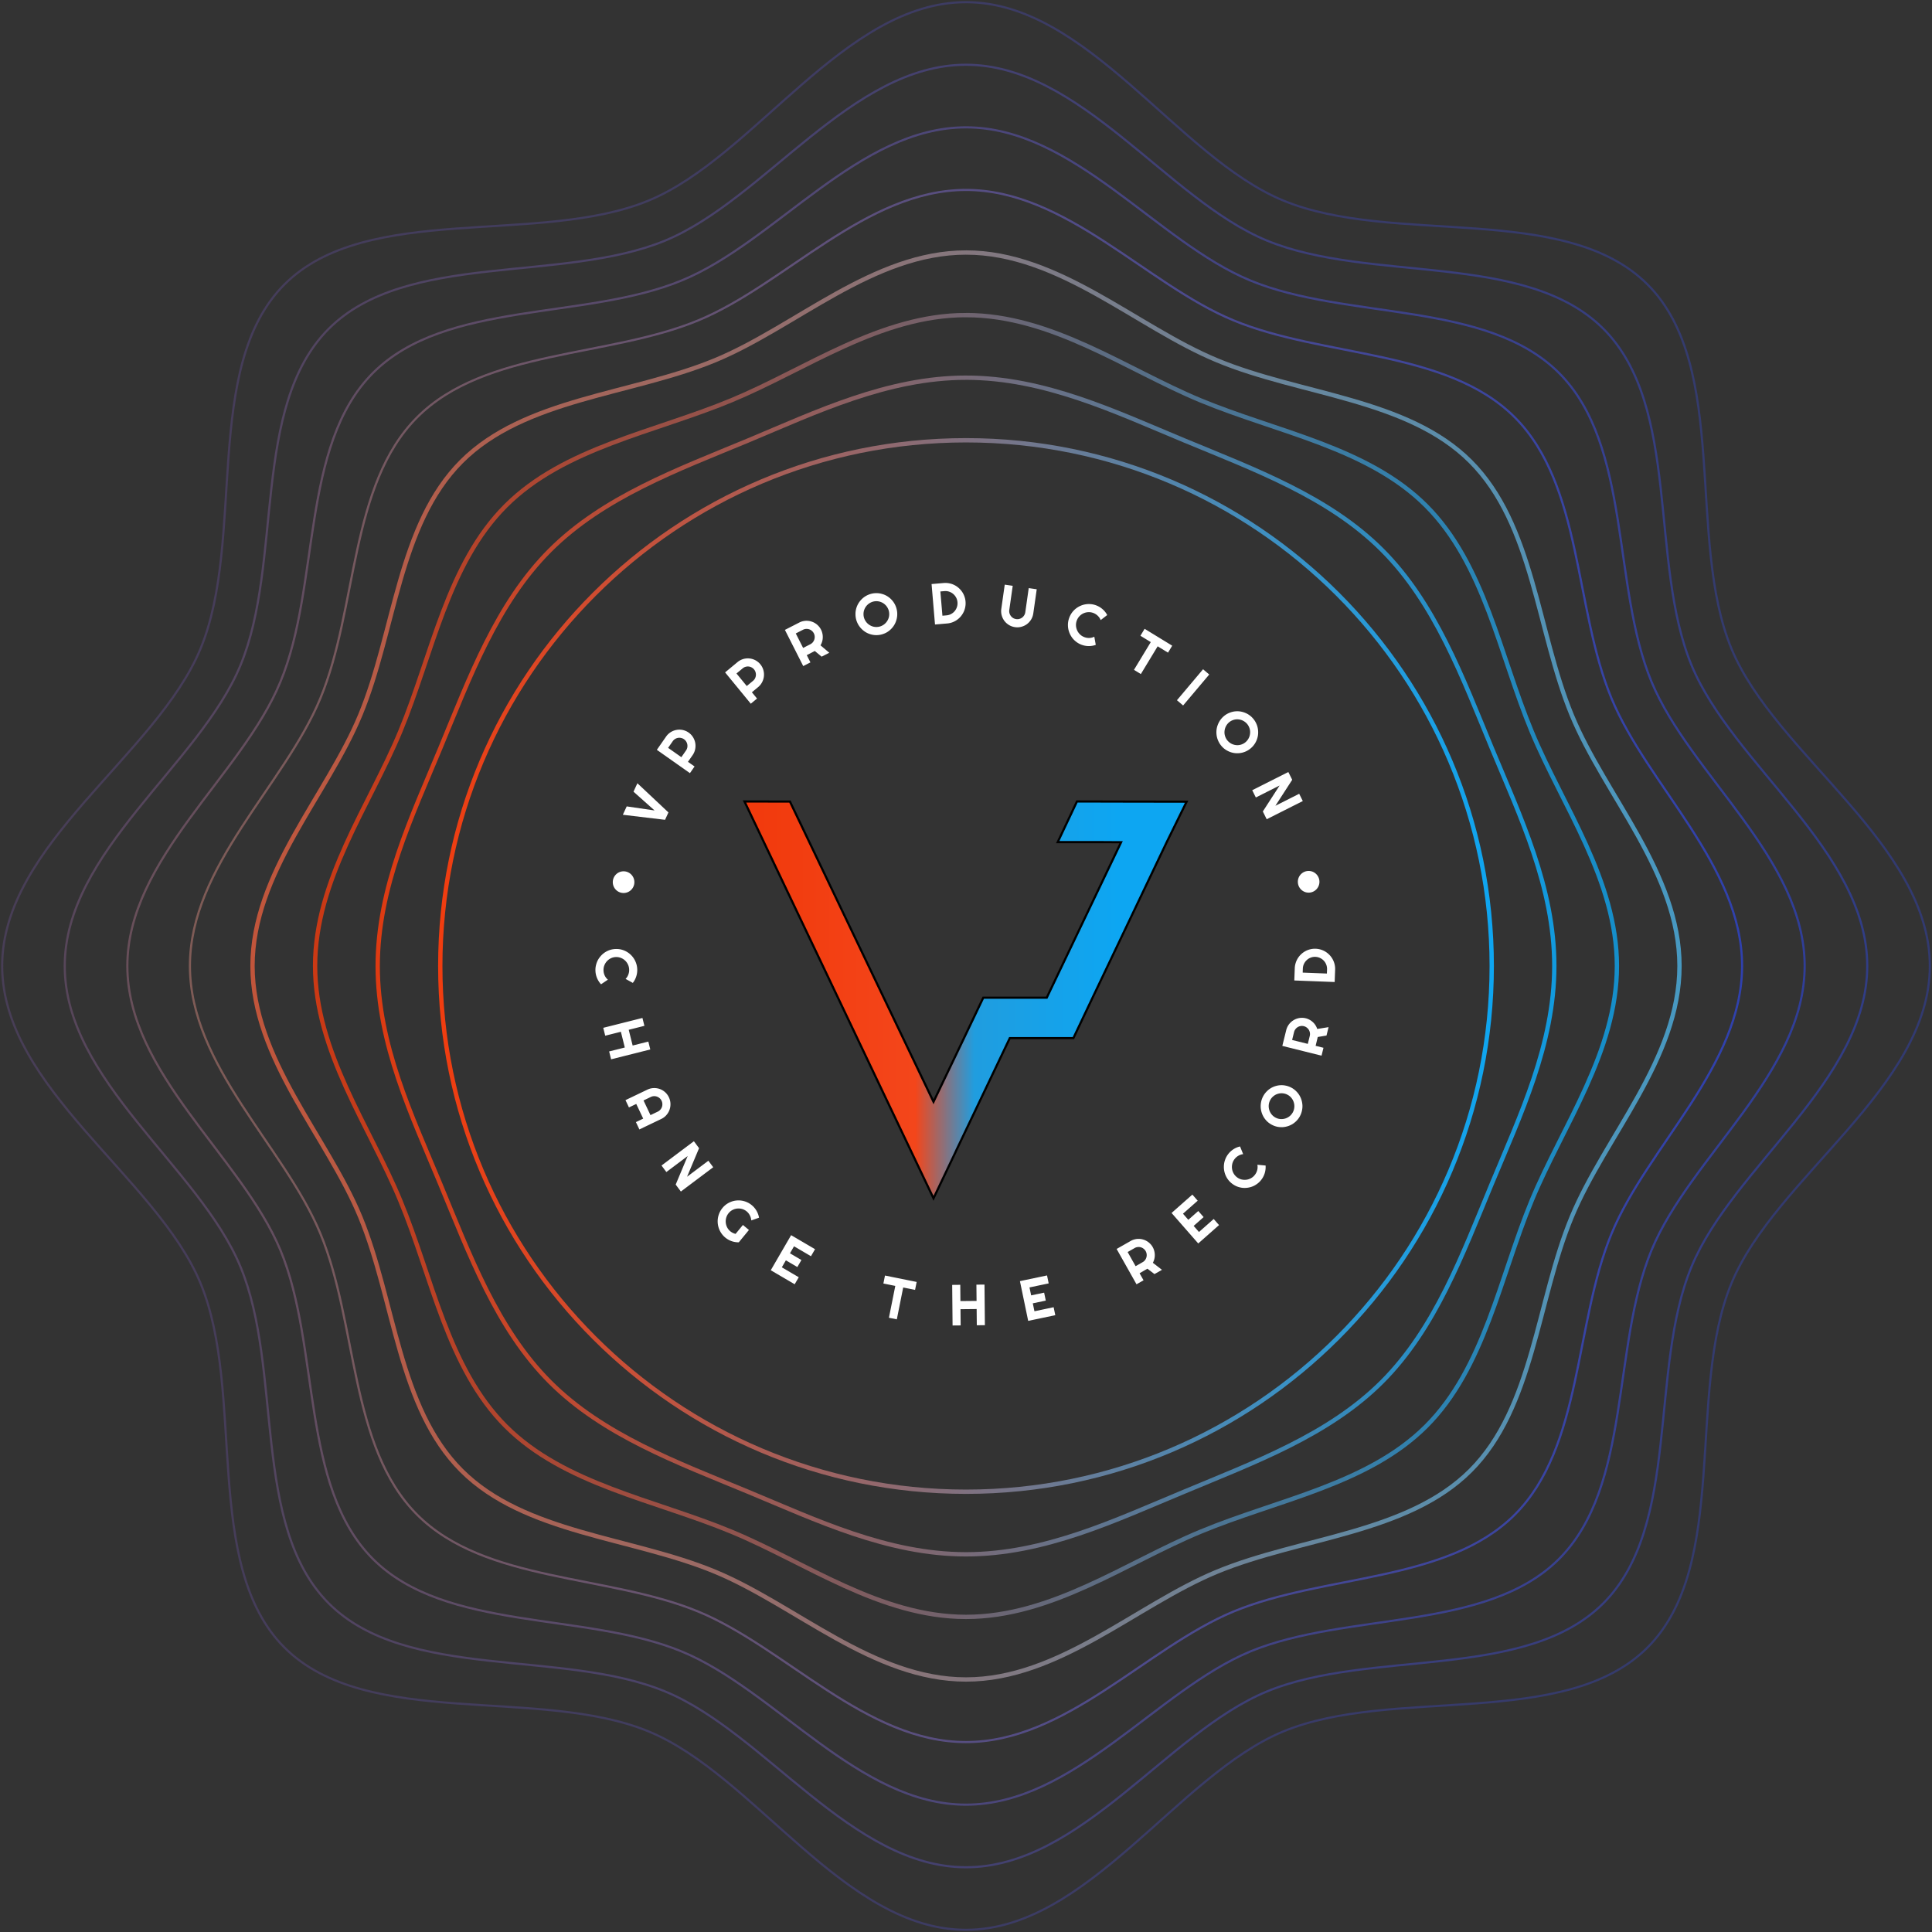 <svg xmlns="http://www.w3.org/2000/svg" fill="none" viewBox="0 0 892 892">
  <rect x="0" y="0" width="892" height="892" fill="#333333" stroke="none"/>
  <path fill="url(#paint0_linear)" stroke="#000" d="M547.866 370.134l-9.273 18.858-.001.002-34.071 71.457v0l-8.94 18.843h-29.355l-.042.088-24.537 51.471-.001.003-.501 1.102-.001.003-10.146 21.297-87.264-183.223 20.982.049 66.143 138.307.139.292.14-.292 13.799-28.824v0l9.04-18.944H483.281l.043-.088 34.171-71.457.106-.221-.244-.002-7.979-.05H488.347l8.884-18.77 21.228.049v-.155.155l29.407.05z"/>
  <path fill="#fff" d="M340.031 310.948l4.749 5.789 2.88-2.386c.395-.327.706-.709.932-1.145.221-.443.354-.904.4-1.382.046-.479-.001-.954-.14-1.425-.139-.484-.371-.925-.696-1.321-.326-.397-.709-.707-1.149-.929-.44-.234-.898-.374-1.374-.42-.476-.046-.948.001-1.417.141-.475.134-.91.364-1.305.691l-2.88 2.387zm9.49 11.569l-2.88 2.386-11.864-14.463 5.76-4.773c.528-.438 1.095-.789 1.699-1.053.599-.27 1.213-.452 1.844-.545a6.936 6.936 0 011.909-.057c.641.055 1.262.196 1.863.421.607.22 1.179.52 1.715.9.544.374 1.033.827 1.469 1.358.65.794 1.115 1.668 1.393 2.623.273.949.363 1.902.272 2.859-.092.957-.365 1.877-.819 2.762-.448.88-1.066 1.646-1.855 2.3l-2.88 2.387 2.374 2.895zM279.427 478.18l-.906-3.639 18.091-4.553.907 3.639-7.242 1.823 1.81 7.266 7.242-1.822.906 3.639-18.091 4.553-.907-3.64 7.229-1.819-1.81-7.266-7.229 1.819zM300.325 514.848l3.369-1.614c.462-.222.853-.52 1.175-.896.333-.372.579-.784.739-1.237.159-.453.226-.929.201-1.429-.014-.495-.131-.975-.351-1.439-.22-.464-.519-.862-.897-1.192-.366-.327-.775-.57-1.225-.731-.451-.161-.927-.232-1.428-.214-.489.022-.964.143-1.426.365l-3.369 1.614 3.212 6.773zm-5.121 6.61l-1.606-3.387 3.369-1.614-3.212-6.774-3.369 1.615-1.6-3.375 10.096-4.837c.931-.447 1.888-.688 2.87-.724.989-.039 1.933.097 2.831.411.901.321 1.722.806 2.462 1.456.744.657 1.338 1.453 1.782 2.39.444.936.684 1.897.719 2.884.04.995-.1 1.945-.419 2.851-.32.907-.806 1.733-1.46 2.481-.646.744-1.435 1.339-2.367 1.785l-10.096 4.838zM277.501 454.444c-.783-.838-1.397-1.788-1.843-2.85-.445-1.062-.693-2.172-.743-3.33-.039-.888.041-1.751.238-2.588.19-.829.477-1.613.861-2.355.394-.732.872-1.407 1.435-2.025.563-.618 1.191-1.156 1.883-1.614.7-.449 1.453-.81 2.257-1.08.813-.263 1.661-.414 2.545-.452.883-.039 1.741.036 2.574.227.833.198 1.614.491 2.342.878.738.395 1.414.875 2.029 1.441a9.706 9.706 0 011.592 1.893c.456.704.814 1.46 1.075 2.269.27.817.424 1.669.463 2.557.051 1.158-.1 2.286-.451 3.383-.343 1.096-.873 2.097-1.588 3.001l-3.335-1.843c.565-.574.987-1.242 1.267-2.005.288-.763.414-1.553.378-2.372-.036-.827-.226-1.595-.569-2.304-.343-.709-.795-1.321-1.356-1.838-.551-.516-1.198-.915-1.939-1.197-.733-.281-1.506-.404-2.32-.369-.815.036-1.574.227-2.28.572-.696.344-1.301.798-1.815 1.362-.514.563-.91 1.213-1.191 1.95-.28.736-.402 1.518-.366 2.345.035.818.225 1.595.57 2.33.353.734.836 1.363 1.449 1.886l-3.162 2.128zM314.355 550.133l-2.39-3.215 5.531-13.177-9.835 7.386-2.234-3.006 14.941-11.219 2.389 3.215-5.541 13.185 9.846-7.394 2.234 3.006-14.941 11.219zM341.095 573.574c-1.138.016-2.245-.165-3.321-.538-1.071-.38-2.05-.941-2.939-1.678-.682-.567-1.266-1.205-1.751-1.914-.485-.696-.869-1.433-1.152-2.211-.277-.784-.458-1.59-.542-2.418-.079-.834-.052-1.66.08-2.477.138-.824.379-1.63.723-2.418.351-.783.808-1.517 1.372-2.202.563-.685 1.191-1.271 1.884-1.758.7-.482 1.437-.865 2.21-1.149.78-.291 1.581-.473 2.406-.545.83-.08 1.651-.053 2.465.08.813.133 1.605.373 2.377.721.784.345 1.517.802 2.199 1.368.889.738 1.617 1.603 2.185 2.596.573.985.959 2.04 1.158 3.166l-3.575 1.27c-.07-.804-.286-1.566-.65-2.287-.358-.727-.851-1.352-1.48-1.873-.628-.522-1.319-.893-2.072-1.112-.747-.213-1.499-.284-2.256-.212-.751.066-1.476.277-2.175.635-.694.351-1.3.842-1.82 1.474-.524.638-.896 1.336-1.113 2.093-.218.757-.291 1.516-.22 2.277.073.761.283 1.49.632 2.187.356.703.848 1.315 1.476 1.837.361.299.748.547 1.16.743.413.196.837.344 1.271.445l3.381-4.111 2.776 2.307-4.689 5.704zM366.905 592.94l-11.043-6.475 9.398-16.191 11.043 6.475-1.881 3.241-7.819-4.585-1.88 3.24 5.291 3.104-1.881 3.241-5.291-3.104-1.875 3.231 7.819 4.583-1.881 3.24zM414.062 609.14l-3.647-.737 2.94-14.7-5.496-1.111.736-3.677 14.625 2.955-.736 3.676-5.483-1.105-2.939 14.699zM443.534 611.942l-3.732.034-.18-18.743 3.732-.038.072 7.503 7.452-.072-.072-7.502 3.732-.037.18 18.746-3.732.034-.072-7.49-7.452.075.072 7.49zM487.226 607.216l-12.514 2.628-3.813-18.351 12.514-2.628.763 3.674-8.861 1.861.764 3.67 5.996-1.257.763 3.673-5.996 1.258.761 3.661 8.86-1.862.763 3.673zM520.63 578.06l3.676 6.531 3.249-1.849c.445-.252.817-.576 1.115-.965.295-.398.505-.828.633-1.292.128-.461.164-.937.108-1.426-.053-.501-.205-.974-.457-1.422-.252-.449-.575-.819-.971-1.115-.392-.308-.819-.526-1.28-.653-.461-.131-.934-.165-1.421-.109-.49.046-.958.199-1.403.451l-3.249 1.849zm7.345 13.05l-3.248 1.846-9.183-16.315 6.497-3.696c.596-.339 1.214-.585 1.855-.737.636-.162 1.273-.234 1.911-.215.641.003 1.27.096 1.889.277.622.165 1.209.414 1.762.738.56.323 1.071.719 1.534 1.186.47.464.874.996 1.211 1.594.316.563.551 1.148.707 1.762.163.607.247 1.226.252 1.855.012.623-.057 1.242-.208 1.858a7.549 7.549 0 01-.679 1.769l4.201 3.243-3.452 1.965-3.266-2.485-3.621 2.089 1.838 3.266zM562.827 565.619l-9.6 8.484-12.315-14.075 9.6-8.486 2.465 2.818-6.798 6.008 2.465 2.817 4.6-4.066 2.465 2.818-4.6 4.065 2.456 2.808 6.798-6.008 2.464 2.817zM584.321 538.122c.081 1.146-.037 2.273-.359 3.38-.319 1.106-.824 2.125-1.511 3.055-.527.714-1.131 1.333-1.809 1.857-.669.523-1.384.95-2.146 1.281-.765.319-1.561.54-2.385.663-.824.122-1.651.142-2.474.058-.825-.095-1.635-.292-2.429-.592-.796-.312-1.549-.732-2.259-1.262s-1.328-1.133-1.855-1.808c-.522-.683-.944-1.405-1.267-2.167a9.961 9.961 0 01-.669-2.405 9.705 9.705 0 01-.048-2.478c.088-.835.284-1.649.589-2.442.303-.805.719-1.565 1.246-2.278.687-.931 1.512-1.71 2.473-2.339.954-.634 1.993-1.074 3.115-1.322l1.432 3.544c-.799.087-1.546.338-2.242.753-.702.409-1.296.943-1.781 1.601-.492.664-.826 1.381-1.005 2.148-.178.768-.212 1.53-.101 2.286.104.751.355 1.47.754 2.158.392.683.915 1.269 1.569 1.758.654.488 1.364.822 2.127 1.001.756.174 1.512.206 2.264.094.753-.112 1.468-.364 2.147-.758.681-.394 1.266-.923 1.756-1.588.486-.657.827-1.38 1.019-2.169.189-.794.207-1.588.062-2.382l3.787.353zM596.253 502.187c.78.421 1.477.932 2.09 1.532a9.828 9.828 0 011.571 1.948c.43.707.765 1.462 1.003 2.265.239.803.378 1.62.415 2.451.031.828-.053 1.66-.245 2.496-.182.841-.486 1.652-.904 2.435-.418.783-.926 1.483-1.524 2.1-.585.614-1.229 1.14-1.938 1.579-.71.427-1.465.761-2.264 1.001-.8.241-1.611.381-2.438.418-.833.025-1.663-.053-2.49-.234-.833-.193-1.638-.5-2.416-.921-.78-.421-1.477-.928-2.096-1.52-.614-.6-1.137-1.253-1.564-1.96-.425-.715-.759-1.473-.998-2.276-.238-.803-.374-1.618-.402-2.445-.025-.836.055-1.667.241-2.496.186-.841.487-1.652.908-2.435.418-.783.926-1.483 1.524-2.1.588-.622 1.232-1.148 1.938-1.579a9.583 9.583 0 012.252-1.008c.799-.241 1.61-.376 2.434-.406.821-.029 1.651.052 2.481.245.836.186 1.644.489 2.422.91zm-1.756 3.281c-.719-.389-1.468-.616-2.249-.683-.789-.071-1.542.006-2.264.23-.724.212-1.396.566-2.016 1.062-.616.488-1.118 1.093-1.505 1.814-.39.729-.616 1.486-.685 2.272-.065.785.01 1.544.23 2.276.21.728.563 1.403 1.056 2.027.486.618 1.087 1.122 1.805 1.511.719.388 1.468.615 2.249.682.774.062 1.524-.016 2.255-.236.727-.22 1.399-.573 2.016-1.062.613-.488 1.118-1.096 1.508-1.825.387-.722.613-1.475.678-2.261.072-.793-.006-1.552-.229-2.276-.217-.732-.567-1.405-1.044-2.02-.486-.619-1.087-1.123-1.805-1.511zM596.567 480.152l7.247 1.806.898-3.642c.124-.499.146-.991.068-1.477a3.912 3.912 0 00-.495-1.35c-.248-.412-.567-.765-.96-1.06-.397-.306-.846-.521-1.341-.645-.496-.123-.988-.142-1.475-.057-.489.075-.941.236-1.35.485-.409.248-.762.569-1.056.962-.3.392-.514.837-.638 1.336l-.898 3.642zm14.479 3.608l-.898 3.642-18.103-4.512 1.8-7.283c.164-.668.412-1.289.74-1.862.319-.576.706-1.09 1.158-1.543.443-.464.945-.86 1.499-1.189.548-.339 1.13-.598 1.744-.777a7.191 7.191 0 011.911-.305c.659-.024 1.322.046 1.985.212.622.155 1.208.386 1.759.694a7.231 7.231 0 011.511 1.091c.462.42.861.897 1.202 1.431.344.534.613 1.104.811 1.71l5.231-.837-.954 3.87-4.038.676-.982 4.079 3.624.903zM607.462 438.029c.858.033 1.682.178 2.469.435.78.248 1.511.59 2.186 1.026.669.436 1.279.947 1.831 1.535a9.424 9.424 0 011.384 1.95c.381.712.669 1.473.861 2.283.189.801.266 1.633.232 2.495l-.214 5.643-18.635-.715.214-5.643c.031-.862.176-1.685.43-2.469.248-.793.589-1.529 1.023-2.211.433-.681.947-1.293 1.539-1.837a9.34 9.34 0 011.942-1.391c.7-.383 1.452-.668 2.257-.856.796-.196 1.623-.277 2.481-.245zm-.142 3.749c-.771-.029-1.499.091-2.187.362-.687.261-1.291.639-1.812 1.134-.532.485-.957 1.066-1.279 1.743-.319.668-.495 1.389-.523 2.164l-.071 1.868 11.177.429.071-1.868c.028-.775-.086-1.508-.347-2.198-.269-.7-.644-1.311-1.127-1.835-.492-.534-1.072-.957-1.734-1.271-.675-.322-1.397-.498-2.168-.528zM367.411 292.462l3.385 6.687 3.327-1.701c.455-.233.841-.538 1.156-.915.312-.384.541-.804.689-1.261.148-.457.205-.932.171-1.422-.031-.503-.162-.983-.394-1.441-.232-.459-.539-.844-.921-1.157-.379-.325-.795-.562-1.25-.711-.455-.148-.926-.205-1.415-.171-.492.027-.966.157-1.422.39l-3.326 1.702zm6.765 13.363l-3.327 1.701-8.458-16.707 6.654-3.402c.61-.313 1.238-.531 1.885-.657.643-.133 1.282-.177 1.919-.13.64.034 1.265.154 1.875.361.614.194 1.19.467 1.727.817.546.347 1.039.765 1.481 1.253.449.484.829 1.033 1.139 1.646.292.575.501 1.172.63 1.791.136.614.192 1.235.17 1.863-.015.624-.112 1.24-.29 1.85-.178.609-.43 1.187-.756 1.736l4.055 3.426-3.535 1.808-3.153-2.626-3.709 1.926 1.693 3.344zM414.258 283.377c.015.889-.088 1.749-.309 2.581-.211.823-.52 1.599-.924 2.329a9.629 9.629 0 01-1.476 1.986c-.58.602-1.221 1.123-1.925 1.562-.704.43-1.466.765-2.286 1.005-.819.249-1.671.381-2.556.396-.884.014-1.74-.089-2.567-.311a9.737 9.737 0 01-2.318-.928c-.718-.415-1.376-.914-1.976-1.497a10.061 10.061 0 01-1.553-1.935c-.428-.717-.766-1.482-1.014-2.297-.239-.824-.366-1.681-.38-2.57-.015-.888.083-1.749.295-2.58.221-.832.533-1.608.938-2.33.412-.721.909-1.383 1.489-1.986a9.617 9.617 0 011.925-1.548c.713-.431 1.475-.766 2.286-1.006.819-.249 1.672-.381 2.556-.396.884-.014 1.74.089 2.567.311.827.212 1.6.522 2.318.929.718.406 1.376.9 1.975 1.483.6.583 1.113 1.228 1.541 1.936.428.707.761 1.473 1.001 2.297.247.824.378 1.68.393 2.569zm-3.706.062c-.013-.819-.182-1.588-.506-2.306-.324-.727-.76-1.351-1.306-1.874-.538-.531-1.173-.948-1.906-1.249-.725-.302-1.495-.446-2.31-.433-.823.014-1.592.184-2.307.51-.714.325-1.336.763-1.864 1.312-.529.54-.943 1.179-1.243 1.916-.3.729-.444 1.502-.43 2.322.013.819.182 1.587.506 2.305.324.71.759 1.33 1.305 1.861.547.531 1.182.948 1.907 1.25.725.301 1.499.445 2.322.432.815-.014 1.58-.184 2.294-.509.723-.326 1.345-.764 1.865-1.313.528-.549.943-1.183 1.243-1.903.3-.728.444-1.502.43-2.321zM445.786 277.719c.072.86.031 1.699-.126 2.517-.149.809-.397 1.578-.744 2.307a9.92 9.92 0 01-1.291 2.013 9.378 9.378 0 01-1.755 1.62c-.657.468-1.373.848-2.148 1.142-.768.285-1.58.464-2.435.537l-5.598.48-1.585-18.678 5.598-.48c.855-.073 1.685-.03 2.491.128.813.149 1.582.398 2.308.747.726.348 1.394.785 2.004 1.31.609.516 1.146 1.105 1.612 1.764.464.651.838 1.367 1.121 2.148.292.771.475 1.586.548 2.445zm-3.72.319c-.065-.772-.273-1.485-.625-2.137-.342-.653-.79-1.209-1.342-1.669-.545-.469-1.171-.823-1.878-1.059-.699-.238-1.433-.323-2.202-.257l-1.853.158.951 11.202 1.853-.159c.769-.066 1.478-.271 2.128-.616.657-.353 1.215-.803 1.673-1.35.466-.556.813-1.185 1.041-1.887.235-.711.32-1.453.254-2.226zM477.069 283.197c-.146 1.026-.476 1.965-.991 2.815-.514.842-1.154 1.551-1.919 2.128-.764.568-1.624.981-2.58 1.24-.948.26-1.933.317-2.954.17-1.022-.147-1.955-.479-2.801-.997-.838-.516-1.544-1.155-2.119-1.915-.565-.768-.977-1.628-1.236-2.581-.257-.961-.313-1.955-.167-2.982l1.585-11.142 3.682.529-1.585 11.142c-.072.509-.046 1.001.079 1.477.134.477.344.908.631 1.292.287.385.639.708 1.057.971.428.255.896.419 1.402.492.506.073.996.046 1.469-.08.484-.133.917-.343 1.299-.632.383-.288.7-.643.953-1.064.261-.421.428-.885.5-1.394l1.585-11.142 3.695.531-1.585 11.142zM505.91 297.734c-1.077.386-2.189.571-3.336.556-1.146-.015-2.257-.231-3.333-.648-.825-.32-1.58-.739-2.264-1.256-.68-.507-1.28-1.085-1.802-1.736-.51-.655-.934-1.366-1.272-2.132a10.077 10.077 0 01-.717-2.38c-.13-.825-.157-1.663-.082-2.512.086-.854.288-1.695.606-2.525.319-.829.731-1.589 1.238-2.28.515-.688 1.095-1.29 1.739-1.806a9.848 9.848 0 012.126-1.291c.762-.339 1.55-.576 2.363-.709.824-.138 1.657-.165 2.499-.082.853.079 1.692.278 2.517.598 1.076.417 2.043 1.007 2.903 1.77.863.755 1.562 1.643 2.1 2.664l-3.015 2.333c-.297-.75-.737-1.406-1.321-1.969-.58-.57-1.25-1.003-2.011-1.298-.768-.298-1.544-.431-2.328-.398-.784.032-1.523.203-2.218.513-.692.301-1.315.737-1.868 1.307-.55.562-.972 1.225-1.265 1.989-.294.765-.424 1.541-.392 2.328.035.78.207 1.519.515 2.218.308.698.742 1.324 1.301 1.877.559.553 1.223.979 1.991 1.277.76.295 1.545.43 2.353.407.811-.031 1.577-.224 2.299-.579l.674 3.764zM526.731 311.208l-3.177-1.945 7.757-12.807-4.788-2.929 1.941-3.205 12.742 7.797-1.941 3.205-4.777-2.923-7.757 12.807zM546.242 325.716l-2.847-2.425 12.059-14.3 2.847 2.426-12.059 14.299zM574.79 347.098c-.824.326-1.661.532-2.513.616-.841.09-1.672.073-2.494-.051a9.64 9.64 0 01-2.369-.692 9.984 9.984 0 01-2.13-1.264c-.648-.511-1.228-1.11-1.74-1.798-.52-.683-.941-1.439-1.266-2.266-.324-.827-.528-1.669-.613-2.525-.089-.846-.072-1.681.052-2.508.134-.821.368-1.616.7-2.385.333-.768.752-1.482 1.257-2.141.517-.655 1.112-1.242 1.784-1.761.684-.514 1.437-.934 2.26-1.26.823-.326 1.658-.536 2.507-.629.853-.084 1.686-.063 2.5.064.817.136 1.607.37 2.372.704.765.334 1.471.757 2.118 1.269.654.519 1.233 1.118 1.741 1.797.52.684.941 1.44 1.266 2.267.326.827.527 1.669.614 2.525.089.854.074 1.689-.053 2.507a9.751 9.751 0 01-.688 2.381 9.592 9.592 0 01-1.263 2.13c-.508.651-1.103 1.234-1.787 1.748-.682.522-1.434.946-2.255 1.272zm-1.359-3.466c.758-.3 1.415-.729 1.969-1.286.564-.56.991-1.189 1.289-1.887.306-.692.47-1.437.492-2.233.028-.788-.108-1.563-.409-2.325-.3-.77-.728-1.434-1.282-1.992s-1.18-.989-1.878-1.294c-.689-.308-1.43-.473-2.222-.497-.784-.027-1.555.11-2.313.411-.759.3-1.415.729-1.97 1.286-.547.554-.972 1.181-1.275 1.882-.303.701-.468 1.445-.494 2.233-.027.788.111 1.567.413 2.337.299.763.725 1.423 1.279 1.98.558.566 1.184.998 1.878 1.294.697.305 1.433.472 2.209.502.784.026 1.555-.11 2.314-.411zM584.831 378.242l-1.787-3.588 7.752-11.992-10.976 5.53-1.673-3.353 16.672-8.402 1.79 3.588-7.764 11.998 10.985-5.536 1.672 3.354-16.671 8.401zM308.466 345.28l6.113 4.307 2.142-3.072c.294-.421.492-.872.594-1.353.096-.487.102-.966.02-1.44-.083-.473-.254-.918-.514-1.335-.262-.43-.602-.792-1.021-1.087-.419-.295-.87-.491-1.354-.587-.486-.108-.964-.12-1.435-.037-.471.083-.914.255-1.329.516-.422.256-.78.595-1.073 1.016l-2.143 3.072zm12.214 8.607l-2.142 3.072-15.271-10.761 4.285-6.144c.393-.564.846-1.054 1.359-1.469.505-.421 1.049-.761 1.633-1.021.581-.271 1.189-.46 1.824-.566a7.014 7.014 0 011.907-.093c.644.049 1.274.185 1.892.407.623.215 1.215.521 1.776.916.837.59 1.517 1.308 2.038 2.155.515.841.855 1.735 1.02 2.682.166.947.147 1.908-.056 2.882-.198.967-.591 1.872-1.178 2.714l-2.143 3.072 3.056 2.154zM294.284 361.626l14.338 13.475-1.571 3.403-19.485-2.329 1.785-3.865 12.855 1.874-9.718-8.669 1.796-3.889zM604.198 412.13c2.752 0 4.982-2.242 4.982-5.008s-2.23-5.008-4.982-5.008c-2.751 0-4.982 2.242-4.982 5.008s2.231 5.008 4.982 5.008zM287.907 412.296c2.752 0 4.982-2.242 4.982-5.008s-2.23-5.008-4.982-5.008c-2.752 0-4.982 2.242-4.982 5.008s2.23 5.008 4.982 5.008z"/>
  <path stroke="url(#paint1_linear)" stroke-miterlimit="10" stroke-width="2" d="M446 688.727c134.054 0 242.727-108.672 242.727-242.727S580.054 203.273 446 203.273c-134.055 0-242.727 108.672-242.727 242.727S311.945 688.727 446 688.727z"/>
  <path stroke="url(#paint2_linear)" stroke-miterlimit="10" stroke-width="2" d="M446 174.376c36.261 0 69.111 15.82 100.628 28.896 32.619 13.538 66.854 26.075 91.447 50.663 24.593 24.589 37.133 58.791 50.673 91.43 13.079 31.511 28.875 64.355 28.875 100.584 0 36.228-15.796 69.098-28.875 100.608-13.54 32.614-26.08 66.842-50.673 91.43-24.593 24.589-58.828 37.126-91.447 50.766-31.517 13.076-64.367 28.87-100.628 28.87-36.261 0-69.085-15.794-100.602-28.87-32.645-13.537-66.88-26.075-91.447-50.663-24.568-24.588-37.133-58.817-50.673-91.43-13.079-31.511-28.901-64.355-28.901-100.609 0-36.254 15.822-69.072 28.901-100.583 13.54-32.639 26.08-66.868 50.673-91.43 24.592-24.563 58.802-37.126 91.447-50.663 31.517-13.179 64.367-28.999 100.602-28.999z" opacity=".9"/>
  <path stroke="url(#paint3_linear)" stroke-miterlimit="10" stroke-width="2" d="M445.974 145.48c39.572 0 73.861 25.054 108.252 39.338 35.622 14.771 77.399 21.823 104.251 48.723 26.851 26.901 33.904 68.623 48.727 104.242 14.259 34.388 39.315 68.674 39.315 108.217 0 39.543-25.056 73.854-39.315 108.242-14.772 35.62-21.85 77.393-48.727 104.242-26.877 26.849-68.603 33.901-104.225 48.723-34.392 14.258-68.68 39.312-108.252 39.312-39.572 0-73.835-25.054-108.252-39.312-35.596-14.77-77.374-21.848-104.225-48.723-26.851-26.874-33.904-68.597-48.727-104.216-14.259-34.465-39.316-68.751-39.316-108.319 0-39.569 25.057-73.829 39.341-108.243 14.772-35.593 21.825-77.367 48.728-104.216 26.902-26.849 68.628-33.901 104.251-48.723 34.34-14.233 68.628-39.287 108.174-39.287z" opacity=".8"/>
  <path stroke="url(#paint4_linear)" stroke-miterlimit="10" stroke-width="2" d="M446 116.584c42.863 0 78.622 34.322 115.893 49.764 38.477 16.032 87.959 17.623 117.047 46.737 29.089 29.115 30.782 78.442 46.712 117.022 15.391 37.297 49.764 73.03 49.764 115.893 0 42.864-34.296 78.622-49.764 115.893-16.007 38.477-17.623 87.959-46.712 117.048-29.088 29.088-78.442 30.781-117.047 46.711-37.271 15.391-73.03 49.764-115.893 49.764-42.864 0-78.596-34.296-115.893-49.764-38.606-16.007-87.933-17.623-117.048-46.711-29.114-29.089-30.781-78.442-46.711-117.048-15.391-37.271-49.764-73.029-49.764-115.893 0-42.863 34.322-78.596 49.764-115.893 16.032-38.605 17.623-87.933 46.737-117.048 29.114-29.114 78.442-30.781 117.022-46.711 37.297-15.442 73.029-49.764 115.893-49.764z" opacity=".7"/>
  <path stroke="url(#paint5_linear)" stroke-miterlimit="10" d="M445.961 87.688c46.173 0 83.368 43.608 123.512 60.204 41.581 17.263 98.501 13.39 129.847 44.736 31.346 31.346 27.473 88.241 44.711 129.822 16.673 40.17 60.281 77.339 60.281 123.511 0 46.173-43.608 83.368-60.23 123.512-17.238 41.581-13.364 98.501-44.71 129.847-31.346 31.346-88.267 27.473-129.848 44.711-40.195 16.673-77.39 60.281-123.563 60.281-46.172 0-83.341-43.608-123.511-60.23-41.581-17.238-98.476-13.364-129.822-44.71-31.346-31.346-27.473-88.318-44.736-129.899-16.648-40.144-60.204-77.339-60.204-123.512 0-46.172 43.608-83.341 60.204-123.511 17.263-41.581 13.39-98.476 44.736-129.822 31.346-31.346 88.241-27.473 129.822-44.736 40.17-16.648 77.339-60.204 123.511-60.204z" opacity=".6"/>
  <path stroke="url(#paint6_linear)" stroke-miterlimit="10" d="M445.987 58.792c49.49 0 88.127 52.8 131.152 70.656 44.589 18.498 109.062 9.159 142.645 42.742 33.583 33.583 24.27 98.082 42.742 142.646 17.959 43.05 70.682 81.661 70.682 131.151 0 49.49-52.825 88.127-70.682 131.152-18.472 44.589-9.133 109.062-42.742 142.645-33.609 33.583-98.056 24.27-142.645 42.742-43.025 17.959-81.662 70.682-131.152 70.682-49.49 0-87.999-52.825-131.151-70.682-44.564-18.472-109.037-9.133-142.646-42.742-33.609-33.609-24.244-98.056-42.742-142.645-17.959-43.025-70.656-81.662-70.656-131.152 0-49.49 52.902-87.999 70.656-131.151 18.498-44.564 9.159-109.037 42.742-142.646 33.583-33.609 98.082-24.244 142.646-42.742 43.152-17.754 81.636-70.656 131.151-70.656z" opacity=".5"/>
  <path stroke="url(#paint7_linear)" stroke-miterlimit="10" d="M445.962 29.896c52.8 0 92.875 62.062 138.774 81.099 47.566 19.73 119.583 4.926 155.501 40.768 35.919 35.841 21.038 107.755 40.768 155.424 19.037 45.925 81.099 86 81.099 138.774 0 52.775-62.062 92.876-81.099 138.774-19.781 47.567-4.849 119.584-40.768 155.502-35.918 35.919-107.884 21.038-155.45 40.768-45.899 19.037-85.974 81.099-138.774 81.099s-92.85-62.062-138.774-81.099c-47.618-19.781-119.635-4.849-155.476-40.768-35.842-35.918-21.038-107.884-40.768-155.45-19.037-45.899-81.099-85.974-81.099-138.774 0-52.801 62.062-92.85 81.099-138.774 19.73-47.567 4.926-119.583 40.768-155.425 35.841-35.842 107.755-21.038 155.425-40.768 45.924-19.088 85.999-81.15 138.774-81.15z" opacity=".4"/>
  <path stroke="url(#paint8_linear)" stroke-miterlimit="10" d="M445.987 1c56.117 0 97.506 71.308 146.413 91.553 50.575 20.964 130.145.667 168.25 38.772 38.104 38.104 17.833 117.7 38.797 168.249C819.667 348.327 891 389.895 891 445.987c0 56.092-71.333 97.506-91.553 146.413-20.964 50.575-.693 130.145-38.797 168.25-38.105 38.104-117.675 17.833-168.25 38.797C543.647 819.667 502.104 891 445.987 891c-56.117 0-97.506-71.333-146.413-91.553-50.549-20.964-130.145-.693-168.249-38.797-38.105-38.105-17.808-117.675-38.772-168.25C72.308 543.647 1 502.104 1 445.987c0-56.117 71.308-97.506 91.553-146.413 20.964-50.549.667-130.145 38.772-168.249 38.104-38.105 117.7-17.808 168.249-38.772C348.378 72.308 389.895 1 445.987 1z" opacity=".3"/>
  <defs>
    <linearGradient id="paint0_linear" x1="516.496" x2="343.37" y1="461.712" y2="461.712" gradientUnits="userSpaceOnUse">
      <stop stop-color="#0DA6F2"/>
      <stop offset=".385" stop-color="#209DDF"/>
      <stop offset=".542" stop-color="#F3461B"/>
      <stop offset="1" stop-color="#F2390B"/>
    </linearGradient>
    <linearGradient id="paint1_linear" x1="200.709" x2="691.291" y1="446" y2="446" gradientUnits="userSpaceOnUse">
      <stop stop-color="#F23C0E"/>
      <stop offset="1" stop-color="#0DA6F2"/>
    </linearGradient>
    <linearGradient id="paint2_linear" x1="172.043" x2="719.983" y1="445.949" y2="445.949" gradientUnits="userSpaceOnUse">
      <stop stop-color="#F23B0D"/>
      <stop offset="1" stop-color="#0DA6F2"/>
    </linearGradient>
    <linearGradient id="paint3_linear" x1="143.377" x2="748.597" y1="445.949" y2="445.949" gradientUnits="userSpaceOnUse">
      <stop stop-color="#F23A0C"/>
      <stop offset="1" stop-color="#0DA6F1"/>
    </linearGradient>
    <linearGradient id="paint4_linear" x1="114.686" x2="777.314" y1="446" y2="446" gradientUnits="userSpaceOnUse">
      <stop stop-color="#FF643E"/>
      <stop offset="1" stop-color="#50C5FF"/>
    </linearGradient>
    <linearGradient id="paint5_linear" x1="86.021" x2="805.928" y1="445.961" y2="445.961" gradientUnits="userSpaceOnUse">
      <stop stop-color="#B2776D"/>
      <stop offset="1" stop-color="#2D4AFF"/>
    </linearGradient>
    <linearGradient id="paint6_linear" x1="57.355" x2="834.645" y1="445.987" y2="445.987" gradientUnits="userSpaceOnUse">
      <stop stop-color="#9F6C81"/>
      <stop offset="1" stop-color="#2D4AFF"/>
    </linearGradient>
    <linearGradient id="paint7_linear" x1="28.665" x2="863.258" y1="445.961" y2="445.961" gradientUnits="userSpaceOnUse">
      <stop stop-color="#8C6194"/>
      <stop offset="1" stop-color="#2D4AFF"/>
    </linearGradient>
    <linearGradient id="paint8_linear" x1="-.001" x2="892.001" y1="445.987" y2="445.987" gradientUnits="userSpaceOnUse">
      <stop stop-color="#7956A7"/>
      <stop offset="1" stop-color="#2D4AFF"/>
    </linearGradient>
  </defs>
</svg>
